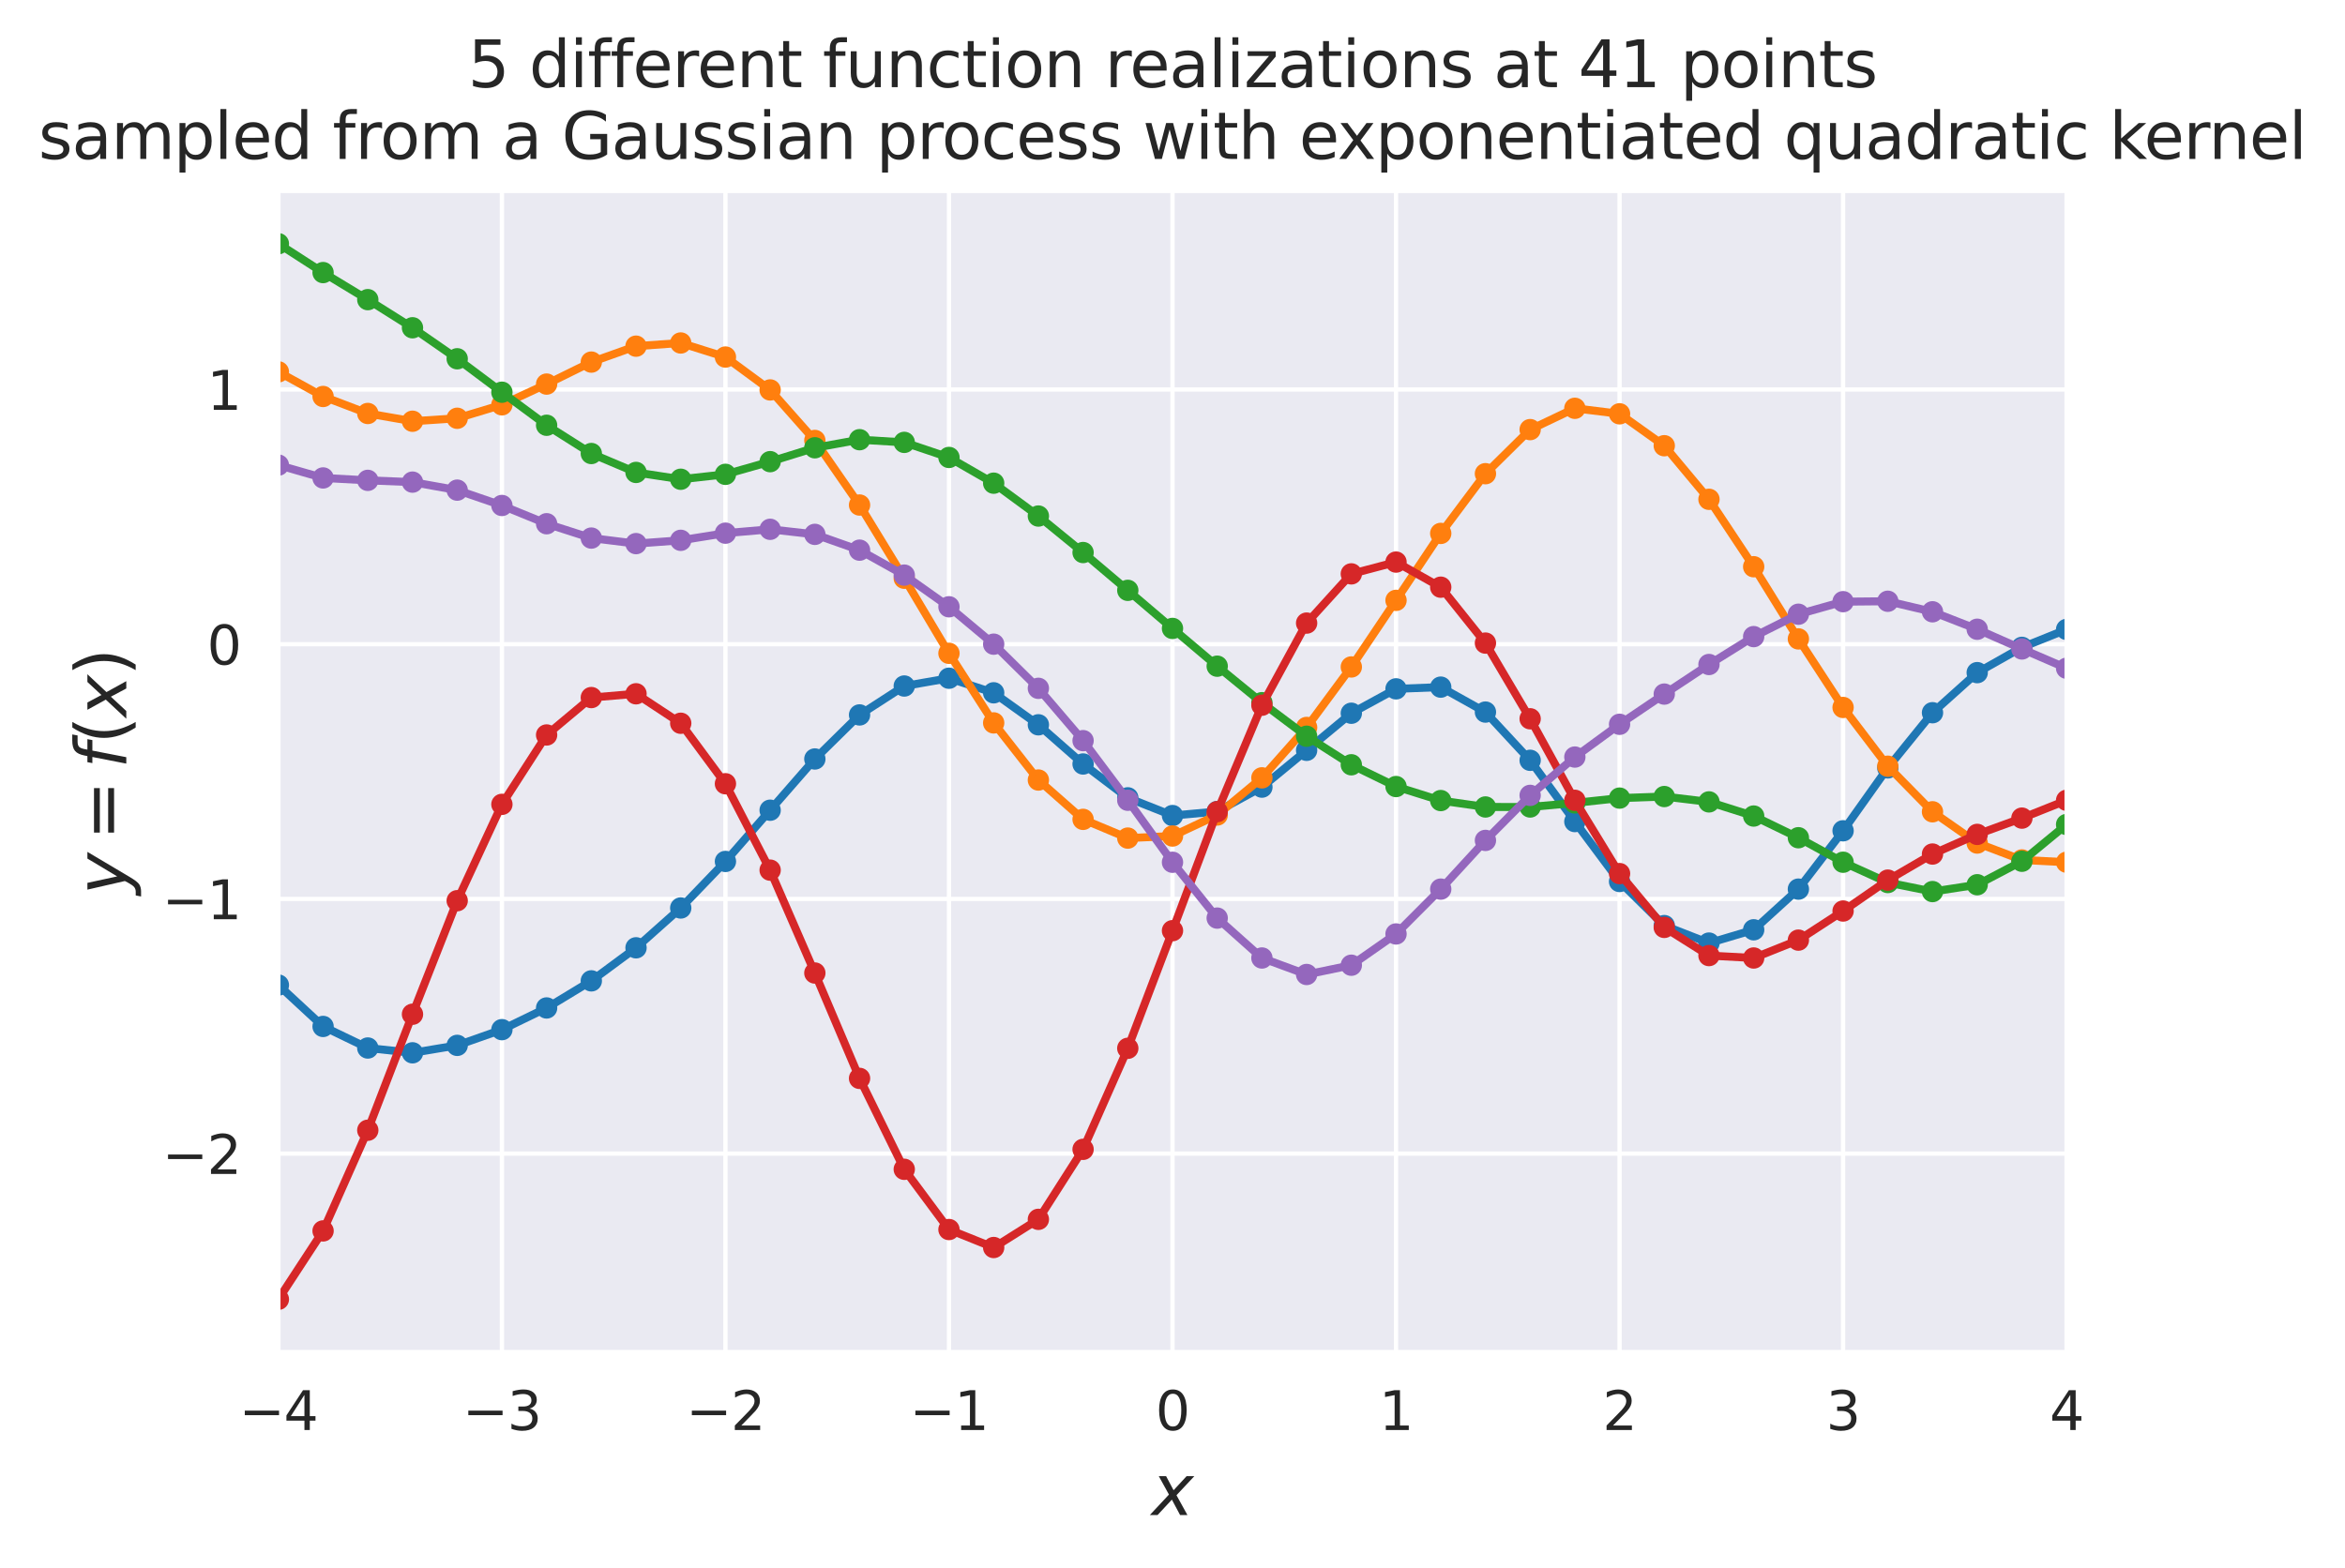 <?xml version="1.0" encoding="utf-8" standalone="no"?>
<!DOCTYPE svg PUBLIC "-//W3C//DTD SVG 1.1//EN"
  "http://www.w3.org/Graphics/SVG/1.1/DTD/svg11.dtd">
<svg height="293.655pt" version="1.1" viewBox="0 0 439.037 293.655" width="439.037pt" xmlns="http://www.w3.org/2000/svg" xmlns:xlink="http://www.w3.org/1999/xlink">
 <defs>
  <style type="text/css">*{stroke-linecap:butt;stroke-linejoin:round;}</style>
 </defs>
 <g id="figure_1">
  <g id="patch_1">
   <path d="M -0 293.655 
L 439.037 293.655 
L 439.037 0 
L -0 0 
z
" style="fill:#ffffff;"/>
  </g>
  <g id="axes_1">
   <g id="patch_2">
    <path d="M 52.118 253.196 
L 386.918 253.196 
L 386.918 35.755 
L 52.118 35.755 
z
" style="fill:#eaeaf2;"/>
   </g>
   <g id="matplotlib.axis_1">
    <g id="xtick_1">
     <g id="line2d_1">
      <path clip-path="url(#pc06d21ebf3)" d="M 52.118 253.196 
L 52.118 35.755 
" style="fill:none;stroke:#ffffff;stroke-linecap:round;stroke-width:0.8;"/>
     </g>
     <g id="text_1">
      <!-- −4 -->
      <g style="fill:#262626;" transform="translate(44.747 267.794)scale(0.1 -0.1)">
       <defs>
        <path d="M 678 2272 
L 4684 2272 
L 4684 1741 
L 678 1741 
L 678 2272 
z
" id="DejaVuSans-2212" transform="scale(0.016)"/>
        <path d="M 2419 4116 
L 825 1625 
L 2419 1625 
L 2419 4116 
z
M 2253 4666 
L 3047 4666 
L 3047 1625 
L 3713 1625 
L 3713 1100 
L 3047 1100 
L 3047 0 
L 2419 0 
L 2419 1100 
L 313 1100 
L 313 1709 
L 2253 4666 
z
" id="DejaVuSans-34" transform="scale(0.016)"/>
       </defs>
       <use xlink:href="#DejaVuSans-2212"/>
       <use x="83.789" xlink:href="#DejaVuSans-34"/>
      </g>
     </g>
    </g>
    <g id="xtick_2">
     <g id="line2d_2">
      <path clip-path="url(#pc06d21ebf3)" d="M 93.968 253.196 
L 93.968 35.755 
" style="fill:none;stroke:#ffffff;stroke-linecap:round;stroke-width:0.8;"/>
     </g>
     <g id="text_2">
      <!-- −3 -->
      <g style="fill:#262626;" transform="translate(86.597 267.794)scale(0.1 -0.1)">
       <defs>
        <path d="M 2597 2516 
Q 3050 2419 3304 2112 
Q 3559 1806 3559 1356 
Q 3559 666 3084 287 
Q 2609 -91 1734 -91 
Q 1441 -91 1130 -33 
Q 819 25 488 141 
L 488 750 
Q 750 597 1062 519 
Q 1375 441 1716 441 
Q 2309 441 2620 675 
Q 2931 909 2931 1356 
Q 2931 1769 2642 2001 
Q 2353 2234 1838 2234 
L 1294 2234 
L 1294 2753 
L 1863 2753 
Q 2328 2753 2575 2939 
Q 2822 3125 2822 3475 
Q 2822 3834 2567 4026 
Q 2313 4219 1838 4219 
Q 1578 4219 1281 4162 
Q 984 4106 628 3988 
L 628 4550 
Q 988 4650 1302 4700 
Q 1616 4750 1894 4750 
Q 2613 4750 3031 4423 
Q 3450 4097 3450 3541 
Q 3450 3153 3228 2886 
Q 3006 2619 2597 2516 
z
" id="DejaVuSans-33" transform="scale(0.016)"/>
       </defs>
       <use xlink:href="#DejaVuSans-2212"/>
       <use x="83.789" xlink:href="#DejaVuSans-33"/>
      </g>
     </g>
    </g>
    <g id="xtick_3">
     <g id="line2d_3">
      <path clip-path="url(#pc06d21ebf3)" d="M 135.818 253.196 
L 135.818 35.755 
" style="fill:none;stroke:#ffffff;stroke-linecap:round;stroke-width:0.8;"/>
     </g>
     <g id="text_3">
      <!-- −2 -->
      <g style="fill:#262626;" transform="translate(128.447 267.794)scale(0.1 -0.1)">
       <defs>
        <path d="M 1228 531 
L 3431 531 
L 3431 0 
L 469 0 
L 469 531 
Q 828 903 1448 1529 
Q 2069 2156 2228 2338 
Q 2531 2678 2651 2914 
Q 2772 3150 2772 3378 
Q 2772 3750 2511 3984 
Q 2250 4219 1831 4219 
Q 1534 4219 1204 4116 
Q 875 4013 500 3803 
L 500 4441 
Q 881 4594 1212 4672 
Q 1544 4750 1819 4750 
Q 2544 4750 2975 4387 
Q 3406 4025 3406 3419 
Q 3406 3131 3298 2873 
Q 3191 2616 2906 2266 
Q 2828 2175 2409 1742 
Q 1991 1309 1228 531 
z
" id="DejaVuSans-32" transform="scale(0.016)"/>
       </defs>
       <use xlink:href="#DejaVuSans-2212"/>
       <use x="83.789" xlink:href="#DejaVuSans-32"/>
      </g>
     </g>
    </g>
    <g id="xtick_4">
     <g id="line2d_4">
      <path clip-path="url(#pc06d21ebf3)" d="M 177.668 253.196 
L 177.668 35.755 
" style="fill:none;stroke:#ffffff;stroke-linecap:round;stroke-width:0.8;"/>
     </g>
     <g id="text_4">
      <!-- −1 -->
      <g style="fill:#262626;" transform="translate(170.297 267.794)scale(0.1 -0.1)">
       <defs>
        <path d="M 794 531 
L 1825 531 
L 1825 4091 
L 703 3866 
L 703 4441 
L 1819 4666 
L 2450 4666 
L 2450 531 
L 3481 531 
L 3481 0 
L 794 0 
L 794 531 
z
" id="DejaVuSans-31" transform="scale(0.016)"/>
       </defs>
       <use xlink:href="#DejaVuSans-2212"/>
       <use x="83.789" xlink:href="#DejaVuSans-31"/>
      </g>
     </g>
    </g>
    <g id="xtick_5">
     <g id="line2d_5">
      <path clip-path="url(#pc06d21ebf3)" d="M 219.518 253.196 
L 219.518 35.755 
" style="fill:none;stroke:#ffffff;stroke-linecap:round;stroke-width:0.8;"/>
     </g>
     <g id="text_5">
      <!-- 0 -->
      <g style="fill:#262626;" transform="translate(216.337 267.794)scale(0.1 -0.1)">
       <defs>
        <path d="M 2034 4250 
Q 1547 4250 1301 3770 
Q 1056 3291 1056 2328 
Q 1056 1369 1301 889 
Q 1547 409 2034 409 
Q 2525 409 2770 889 
Q 3016 1369 3016 2328 
Q 3016 3291 2770 3770 
Q 2525 4250 2034 4250 
z
M 2034 4750 
Q 2819 4750 3233 4129 
Q 3647 3509 3647 2328 
Q 3647 1150 3233 529 
Q 2819 -91 2034 -91 
Q 1250 -91 836 529 
Q 422 1150 422 2328 
Q 422 3509 836 4129 
Q 1250 4750 2034 4750 
z
" id="DejaVuSans-30" transform="scale(0.016)"/>
       </defs>
       <use xlink:href="#DejaVuSans-30"/>
      </g>
     </g>
    </g>
    <g id="xtick_6">
     <g id="line2d_6">
      <path clip-path="url(#pc06d21ebf3)" d="M 261.368 253.196 
L 261.368 35.755 
" style="fill:none;stroke:#ffffff;stroke-linecap:round;stroke-width:0.8;"/>
     </g>
     <g id="text_6">
      <!-- 1 -->
      <g style="fill:#262626;" transform="translate(258.187 267.794)scale(0.1 -0.1)">
       <use xlink:href="#DejaVuSans-31"/>
      </g>
     </g>
    </g>
    <g id="xtick_7">
     <g id="line2d_7">
      <path clip-path="url(#pc06d21ebf3)" d="M 303.218 253.196 
L 303.218 35.755 
" style="fill:none;stroke:#ffffff;stroke-linecap:round;stroke-width:0.8;"/>
     </g>
     <g id="text_7">
      <!-- 2 -->
      <g style="fill:#262626;" transform="translate(300.037 267.794)scale(0.1 -0.1)">
       <use xlink:href="#DejaVuSans-32"/>
      </g>
     </g>
    </g>
    <g id="xtick_8">
     <g id="line2d_8">
      <path clip-path="url(#pc06d21ebf3)" d="M 345.068 253.196 
L 345.068 35.755 
" style="fill:none;stroke:#ffffff;stroke-linecap:round;stroke-width:0.8;"/>
     </g>
     <g id="text_8">
      <!-- 3 -->
      <g style="fill:#262626;" transform="translate(341.887 267.794)scale(0.1 -0.1)">
       <use xlink:href="#DejaVuSans-33"/>
      </g>
     </g>
    </g>
    <g id="xtick_9">
     <g id="line2d_9">
      <path clip-path="url(#pc06d21ebf3)" d="M 386.918 253.196 
L 386.918 35.755 
" style="fill:none;stroke:#ffffff;stroke-linecap:round;stroke-width:0.8;"/>
     </g>
     <g id="text_9">
      <!-- 4 -->
      <g style="fill:#262626;" transform="translate(383.737 267.794)scale(0.1 -0.1)">
       <use xlink:href="#DejaVuSans-34"/>
      </g>
     </g>
    </g>
    <g id="text_10">
     <!-- $x$ -->
     <g style="fill:#262626;" transform="translate(215.618 283.752)scale(0.13 -0.13)">
      <defs>
       <path d="M 3841 3500 
L 2234 1784 
L 3219 0 
L 2559 0 
L 1819 1388 
L 531 0 
L -166 0 
L 1556 1844 
L 641 3500 
L 1300 3500 
L 1972 2234 
L 3144 3500 
L 3841 3500 
z
" id="DejaVuSans-Oblique-78" transform="scale(0.016)"/>
      </defs>
      <use transform="translate(0 0.312)" xlink:href="#DejaVuSans-Oblique-78"/>
     </g>
    </g>
   </g>
   <g id="matplotlib.axis_2">
    <g id="ytick_1">
     <g id="line2d_10">
      <path clip-path="url(#pc06d21ebf3)" d="M 52.118 216.033 
L 386.918 216.033 
" style="fill:none;stroke:#ffffff;stroke-linecap:round;stroke-width:0.8;"/>
     </g>
     <g id="text_11">
      <!-- −2 -->
      <g style="fill:#262626;" transform="translate(30.376 219.832)scale(0.1 -0.1)">
       <use xlink:href="#DejaVuSans-2212"/>
       <use x="83.789" xlink:href="#DejaVuSans-32"/>
      </g>
     </g>
    </g>
    <g id="ytick_2">
     <g id="line2d_11">
      <path clip-path="url(#pc06d21ebf3)" d="M 52.118 168.335 
L 386.918 168.335 
" style="fill:none;stroke:#ffffff;stroke-linecap:round;stroke-width:0.8;"/>
     </g>
     <g id="text_12">
      <!-- −1 -->
      <g style="fill:#262626;" transform="translate(30.376 172.134)scale(0.1 -0.1)">
       <use xlink:href="#DejaVuSans-2212"/>
       <use x="83.789" xlink:href="#DejaVuSans-31"/>
      </g>
     </g>
    </g>
    <g id="ytick_3">
     <g id="line2d_12">
      <path clip-path="url(#pc06d21ebf3)" d="M 52.118 120.638 
L 386.918 120.638 
" style="fill:none;stroke:#ffffff;stroke-linecap:round;stroke-width:0.8;"/>
     </g>
     <g id="text_13">
      <!-- 0 -->
      <g style="fill:#262626;" transform="translate(38.756 124.437)scale(0.1 -0.1)">
       <use xlink:href="#DejaVuSans-30"/>
      </g>
     </g>
    </g>
    <g id="ytick_4">
     <g id="line2d_13">
      <path clip-path="url(#pc06d21ebf3)" d="M 52.118 72.94 
L 386.918 72.94 
" style="fill:none;stroke:#ffffff;stroke-linecap:round;stroke-width:0.8;"/>
     </g>
     <g id="text_14">
      <!-- 1 -->
      <g style="fill:#262626;" transform="translate(38.756 76.739)scale(0.1 -0.1)">
       <use xlink:href="#DejaVuSans-31"/>
      </g>
     </g>
    </g>
    <g id="text_15">
     <!-- $y = f(x)$ -->
     <g style="fill:#262626;" transform="translate(23.646 167.55)rotate(-90)scale(0.13 -0.13)">
      <defs>
       <path d="M 1588 -325 
Q 1188 -997 936 -1164 
Q 684 -1331 294 -1331 
L -159 -1331 
L -63 -850 
L 269 -850 
Q 509 -850 678 -719 
Q 847 -588 1056 -206 
L 1234 128 
L 459 3500 
L 1069 3500 
L 1650 819 
L 3256 3500 
L 3859 3500 
L 1588 -325 
z
" id="DejaVuSans-Oblique-79" transform="scale(0.016)"/>
       <path d="M 678 2906 
L 4684 2906 
L 4684 2381 
L 678 2381 
L 678 2906 
z
M 678 1631 
L 4684 1631 
L 4684 1100 
L 678 1100 
L 678 1631 
z
" id="DejaVuSans-3d" transform="scale(0.016)"/>
       <path d="M 3059 4863 
L 2969 4384 
L 2419 4384 
Q 2106 4384 1964 4261 
Q 1822 4138 1753 3809 
L 1691 3500 
L 2638 3500 
L 2553 3053 
L 1606 3053 
L 1013 0 
L 434 0 
L 1031 3053 
L 481 3053 
L 563 3500 
L 1113 3500 
L 1159 3744 
Q 1278 4363 1576 4613 
Q 1875 4863 2516 4863 
L 3059 4863 
z
" id="DejaVuSans-Oblique-66" transform="scale(0.016)"/>
       <path d="M 1984 4856 
Q 1566 4138 1362 3434 
Q 1159 2731 1159 2009 
Q 1159 1288 1364 580 
Q 1569 -128 1984 -844 
L 1484 -844 
Q 1016 -109 783 600 
Q 550 1309 550 2009 
Q 550 2706 781 3412 
Q 1013 4119 1484 4856 
L 1984 4856 
z
" id="DejaVuSans-28" transform="scale(0.016)"/>
       <path d="M 513 4856 
L 1013 4856 
Q 1481 4119 1714 3412 
Q 1947 2706 1947 2009 
Q 1947 1309 1714 600 
Q 1481 -109 1013 -844 
L 513 -844 
Q 928 -128 1133 580 
Q 1338 1288 1338 2009 
Q 1338 2731 1133 3434 
Q 928 4138 513 4856 
z
" id="DejaVuSans-29" transform="scale(0.016)"/>
      </defs>
      <use transform="translate(0 0.016)" xlink:href="#DejaVuSans-Oblique-79"/>
      <use transform="translate(78.662 0.016)" xlink:href="#DejaVuSans-3d"/>
      <use transform="translate(181.934 0.016)" xlink:href="#DejaVuSans-Oblique-66"/>
      <use transform="translate(217.139 0.016)" xlink:href="#DejaVuSans-28"/>
      <use transform="translate(256.152 0.016)" xlink:href="#DejaVuSans-Oblique-78"/>
      <use transform="translate(315.332 0.016)" xlink:href="#DejaVuSans-29"/>
     </g>
    </g>
   </g>
   <g id="line2d_14">
    <path clip-path="url(#pc06d21ebf3)" d="M 52.118 184.465 
L 60.488 192.215 
L 68.858 196.252 
L 77.228 197.152 
L 85.598 195.759 
L 93.968 192.815 
L 102.338 188.752 
L 110.708 183.679 
L 119.078 177.488 
L 127.448 170.031 
L 135.818 161.317 
L 144.188 151.723 
L 152.558 142.129 
L 160.928 133.879 
L 169.298 128.465 
L 177.668 127.007 
L 186.038 129.736 
L 194.408 135.729 
L 202.778 143.067 
L 211.148 149.405 
L 219.518 152.721 
L 227.888 151.966 
L 236.258 147.399 
L 244.628 140.505 
L 252.998 133.563 
L 261.368 128.996 
L 269.738 128.673 
L 278.108 133.347 
L 286.478 142.378 
L 294.848 153.849 
L 303.218 165.074 
L 311.588 173.329 
L 319.958 176.603 
L 328.328 174.116 
L 336.698 166.5 
L 345.068 155.575 
L 353.438 143.796 
L 361.808 133.467 
L 370.178 125.959 
L 378.548 121.228 
L 386.918 117.866 
" style="fill:none;stroke:#1f77b4;stroke-linecap:round;stroke-width:1.5;"/>
    <defs>
     <path d="M 0 1.5 
C 0.398 1.5 0.779 1.342 1.061 1.061 
C 1.342 0.779 1.5 0.398 1.5 0 
C 1.5 -0.398 1.342 -0.779 1.061 -1.061 
C 0.779 -1.342 0.398 -1.5 0 -1.5 
C -0.398 -1.5 -0.779 -1.342 -1.061 -1.061 
C -1.342 -0.779 -1.5 -0.398 -1.5 0 
C -1.5 0.398 -1.342 0.779 -1.061 1.061 
C -0.779 1.342 -0.398 1.5 0 1.5 
z
" id="m291ca84bfa" style="stroke:#1f77b4;"/>
    </defs>
    <g clip-path="url(#pc06d21ebf3)">
     <use style="fill:#1f77b4;stroke:#1f77b4;" x="52.118" xlink:href="#m291ca84bfa" y="184.465"/>
     <use style="fill:#1f77b4;stroke:#1f77b4;" x="60.488" xlink:href="#m291ca84bfa" y="192.215"/>
     <use style="fill:#1f77b4;stroke:#1f77b4;" x="68.858" xlink:href="#m291ca84bfa" y="196.252"/>
     <use style="fill:#1f77b4;stroke:#1f77b4;" x="77.228" xlink:href="#m291ca84bfa" y="197.152"/>
     <use style="fill:#1f77b4;stroke:#1f77b4;" x="85.598" xlink:href="#m291ca84bfa" y="195.759"/>
     <use style="fill:#1f77b4;stroke:#1f77b4;" x="93.968" xlink:href="#m291ca84bfa" y="192.815"/>
     <use style="fill:#1f77b4;stroke:#1f77b4;" x="102.338" xlink:href="#m291ca84bfa" y="188.752"/>
     <use style="fill:#1f77b4;stroke:#1f77b4;" x="110.708" xlink:href="#m291ca84bfa" y="183.679"/>
     <use style="fill:#1f77b4;stroke:#1f77b4;" x="119.078" xlink:href="#m291ca84bfa" y="177.488"/>
     <use style="fill:#1f77b4;stroke:#1f77b4;" x="127.448" xlink:href="#m291ca84bfa" y="170.031"/>
     <use style="fill:#1f77b4;stroke:#1f77b4;" x="135.818" xlink:href="#m291ca84bfa" y="161.317"/>
     <use style="fill:#1f77b4;stroke:#1f77b4;" x="144.188" xlink:href="#m291ca84bfa" y="151.723"/>
     <use style="fill:#1f77b4;stroke:#1f77b4;" x="152.558" xlink:href="#m291ca84bfa" y="142.129"/>
     <use style="fill:#1f77b4;stroke:#1f77b4;" x="160.928" xlink:href="#m291ca84bfa" y="133.879"/>
     <use style="fill:#1f77b4;stroke:#1f77b4;" x="169.298" xlink:href="#m291ca84bfa" y="128.465"/>
     <use style="fill:#1f77b4;stroke:#1f77b4;" x="177.668" xlink:href="#m291ca84bfa" y="127.007"/>
     <use style="fill:#1f77b4;stroke:#1f77b4;" x="186.038" xlink:href="#m291ca84bfa" y="129.736"/>
     <use style="fill:#1f77b4;stroke:#1f77b4;" x="194.408" xlink:href="#m291ca84bfa" y="135.729"/>
     <use style="fill:#1f77b4;stroke:#1f77b4;" x="202.778" xlink:href="#m291ca84bfa" y="143.067"/>
     <use style="fill:#1f77b4;stroke:#1f77b4;" x="211.148" xlink:href="#m291ca84bfa" y="149.405"/>
     <use style="fill:#1f77b4;stroke:#1f77b4;" x="219.518" xlink:href="#m291ca84bfa" y="152.721"/>
     <use style="fill:#1f77b4;stroke:#1f77b4;" x="227.888" xlink:href="#m291ca84bfa" y="151.966"/>
     <use style="fill:#1f77b4;stroke:#1f77b4;" x="236.258" xlink:href="#m291ca84bfa" y="147.399"/>
     <use style="fill:#1f77b4;stroke:#1f77b4;" x="244.628" xlink:href="#m291ca84bfa" y="140.505"/>
     <use style="fill:#1f77b4;stroke:#1f77b4;" x="252.998" xlink:href="#m291ca84bfa" y="133.563"/>
     <use style="fill:#1f77b4;stroke:#1f77b4;" x="261.368" xlink:href="#m291ca84bfa" y="128.996"/>
     <use style="fill:#1f77b4;stroke:#1f77b4;" x="269.738" xlink:href="#m291ca84bfa" y="128.673"/>
     <use style="fill:#1f77b4;stroke:#1f77b4;" x="278.108" xlink:href="#m291ca84bfa" y="133.347"/>
     <use style="fill:#1f77b4;stroke:#1f77b4;" x="286.478" xlink:href="#m291ca84bfa" y="142.378"/>
     <use style="fill:#1f77b4;stroke:#1f77b4;" x="294.848" xlink:href="#m291ca84bfa" y="153.849"/>
     <use style="fill:#1f77b4;stroke:#1f77b4;" x="303.218" xlink:href="#m291ca84bfa" y="165.074"/>
     <use style="fill:#1f77b4;stroke:#1f77b4;" x="311.588" xlink:href="#m291ca84bfa" y="173.329"/>
     <use style="fill:#1f77b4;stroke:#1f77b4;" x="319.958" xlink:href="#m291ca84bfa" y="176.603"/>
     <use style="fill:#1f77b4;stroke:#1f77b4;" x="328.328" xlink:href="#m291ca84bfa" y="174.116"/>
     <use style="fill:#1f77b4;stroke:#1f77b4;" x="336.698" xlink:href="#m291ca84bfa" y="166.5"/>
     <use style="fill:#1f77b4;stroke:#1f77b4;" x="345.068" xlink:href="#m291ca84bfa" y="155.575"/>
     <use style="fill:#1f77b4;stroke:#1f77b4;" x="353.438" xlink:href="#m291ca84bfa" y="143.796"/>
     <use style="fill:#1f77b4;stroke:#1f77b4;" x="361.808" xlink:href="#m291ca84bfa" y="133.467"/>
     <use style="fill:#1f77b4;stroke:#1f77b4;" x="370.178" xlink:href="#m291ca84bfa" y="125.959"/>
     <use style="fill:#1f77b4;stroke:#1f77b4;" x="378.548" xlink:href="#m291ca84bfa" y="121.228"/>
     <use style="fill:#1f77b4;stroke:#1f77b4;" x="386.918" xlink:href="#m291ca84bfa" y="117.866"/>
    </g>
   </g>
   <g id="line2d_15">
    <path clip-path="url(#pc06d21ebf3)" d="M 52.118 69.632 
L 60.488 74.247 
L 68.858 77.429 
L 77.228 78.882 
L 85.598 78.326 
L 93.968 75.806 
L 102.338 71.924 
L 110.708 67.806 
L 119.078 64.823 
L 127.448 64.227 
L 135.818 66.86 
L 144.188 73.02 
L 152.558 82.48 
L 160.928 94.573 
L 169.298 108.282 
L 177.668 122.342 
L 186.038 135.372 
L 194.408 146.07 
L 202.778 153.437 
L 211.148 156.943 
L 219.518 156.556 
L 227.888 152.621 
L 236.258 145.66 
L 244.628 136.224 
L 252.998 124.895 
L 261.368 112.425 
L 269.738 99.888 
L 278.108 88.706 
L 286.478 80.448 
L 294.848 76.46 
L 303.218 77.492 
L 311.588 83.467 
L 319.958 93.501 
L 328.328 106.126 
L 336.698 119.642 
L 345.068 132.481 
L 353.438 143.485 
L 361.808 152.016 
L 370.178 157.87 
L 378.548 161.037 
L 386.918 161.463 
" style="fill:none;stroke:#ff7f0e;stroke-linecap:round;stroke-width:1.5;"/>
    <defs>
     <path d="M 0 1.5 
C 0.398 1.5 0.779 1.342 1.061 1.061 
C 1.342 0.779 1.5 0.398 1.5 0 
C 1.5 -0.398 1.342 -0.779 1.061 -1.061 
C 0.779 -1.342 0.398 -1.5 0 -1.5 
C -0.398 -1.5 -0.779 -1.342 -1.061 -1.061 
C -1.342 -0.779 -1.5 -0.398 -1.5 0 
C -1.5 0.398 -1.342 0.779 -1.061 1.061 
C -0.779 1.342 -0.398 1.5 0 1.5 
z
" id="macfd737d46" style="stroke:#ff7f0e;"/>
    </defs>
    <g clip-path="url(#pc06d21ebf3)">
     <use style="fill:#ff7f0e;stroke:#ff7f0e;" x="52.118" xlink:href="#macfd737d46" y="69.632"/>
     <use style="fill:#ff7f0e;stroke:#ff7f0e;" x="60.488" xlink:href="#macfd737d46" y="74.247"/>
     <use style="fill:#ff7f0e;stroke:#ff7f0e;" x="68.858" xlink:href="#macfd737d46" y="77.429"/>
     <use style="fill:#ff7f0e;stroke:#ff7f0e;" x="77.228" xlink:href="#macfd737d46" y="78.882"/>
     <use style="fill:#ff7f0e;stroke:#ff7f0e;" x="85.598" xlink:href="#macfd737d46" y="78.326"/>
     <use style="fill:#ff7f0e;stroke:#ff7f0e;" x="93.968" xlink:href="#macfd737d46" y="75.806"/>
     <use style="fill:#ff7f0e;stroke:#ff7f0e;" x="102.338" xlink:href="#macfd737d46" y="71.924"/>
     <use style="fill:#ff7f0e;stroke:#ff7f0e;" x="110.708" xlink:href="#macfd737d46" y="67.806"/>
     <use style="fill:#ff7f0e;stroke:#ff7f0e;" x="119.078" xlink:href="#macfd737d46" y="64.823"/>
     <use style="fill:#ff7f0e;stroke:#ff7f0e;" x="127.448" xlink:href="#macfd737d46" y="64.227"/>
     <use style="fill:#ff7f0e;stroke:#ff7f0e;" x="135.818" xlink:href="#macfd737d46" y="66.86"/>
     <use style="fill:#ff7f0e;stroke:#ff7f0e;" x="144.188" xlink:href="#macfd737d46" y="73.02"/>
     <use style="fill:#ff7f0e;stroke:#ff7f0e;" x="152.558" xlink:href="#macfd737d46" y="82.48"/>
     <use style="fill:#ff7f0e;stroke:#ff7f0e;" x="160.928" xlink:href="#macfd737d46" y="94.573"/>
     <use style="fill:#ff7f0e;stroke:#ff7f0e;" x="169.298" xlink:href="#macfd737d46" y="108.282"/>
     <use style="fill:#ff7f0e;stroke:#ff7f0e;" x="177.668" xlink:href="#macfd737d46" y="122.342"/>
     <use style="fill:#ff7f0e;stroke:#ff7f0e;" x="186.038" xlink:href="#macfd737d46" y="135.372"/>
     <use style="fill:#ff7f0e;stroke:#ff7f0e;" x="194.408" xlink:href="#macfd737d46" y="146.07"/>
     <use style="fill:#ff7f0e;stroke:#ff7f0e;" x="202.778" xlink:href="#macfd737d46" y="153.437"/>
     <use style="fill:#ff7f0e;stroke:#ff7f0e;" x="211.148" xlink:href="#macfd737d46" y="156.943"/>
     <use style="fill:#ff7f0e;stroke:#ff7f0e;" x="219.518" xlink:href="#macfd737d46" y="156.556"/>
     <use style="fill:#ff7f0e;stroke:#ff7f0e;" x="227.888" xlink:href="#macfd737d46" y="152.621"/>
     <use style="fill:#ff7f0e;stroke:#ff7f0e;" x="236.258" xlink:href="#macfd737d46" y="145.66"/>
     <use style="fill:#ff7f0e;stroke:#ff7f0e;" x="244.628" xlink:href="#macfd737d46" y="136.224"/>
     <use style="fill:#ff7f0e;stroke:#ff7f0e;" x="252.998" xlink:href="#macfd737d46" y="124.895"/>
     <use style="fill:#ff7f0e;stroke:#ff7f0e;" x="261.368" xlink:href="#macfd737d46" y="112.425"/>
     <use style="fill:#ff7f0e;stroke:#ff7f0e;" x="269.738" xlink:href="#macfd737d46" y="99.888"/>
     <use style="fill:#ff7f0e;stroke:#ff7f0e;" x="278.108" xlink:href="#macfd737d46" y="88.706"/>
     <use style="fill:#ff7f0e;stroke:#ff7f0e;" x="286.478" xlink:href="#macfd737d46" y="80.448"/>
     <use style="fill:#ff7f0e;stroke:#ff7f0e;" x="294.848" xlink:href="#macfd737d46" y="76.46"/>
     <use style="fill:#ff7f0e;stroke:#ff7f0e;" x="303.218" xlink:href="#macfd737d46" y="77.492"/>
     <use style="fill:#ff7f0e;stroke:#ff7f0e;" x="311.588" xlink:href="#macfd737d46" y="83.467"/>
     <use style="fill:#ff7f0e;stroke:#ff7f0e;" x="319.958" xlink:href="#macfd737d46" y="93.501"/>
     <use style="fill:#ff7f0e;stroke:#ff7f0e;" x="328.328" xlink:href="#macfd737d46" y="106.126"/>
     <use style="fill:#ff7f0e;stroke:#ff7f0e;" x="336.698" xlink:href="#macfd737d46" y="119.642"/>
     <use style="fill:#ff7f0e;stroke:#ff7f0e;" x="345.068" xlink:href="#macfd737d46" y="132.481"/>
     <use style="fill:#ff7f0e;stroke:#ff7f0e;" x="353.438" xlink:href="#macfd737d46" y="143.485"/>
     <use style="fill:#ff7f0e;stroke:#ff7f0e;" x="361.808" xlink:href="#macfd737d46" y="152.016"/>
     <use style="fill:#ff7f0e;stroke:#ff7f0e;" x="370.178" xlink:href="#macfd737d46" y="157.87"/>
     <use style="fill:#ff7f0e;stroke:#ff7f0e;" x="378.548" xlink:href="#macfd737d46" y="161.037"/>
     <use style="fill:#ff7f0e;stroke:#ff7f0e;" x="386.918" xlink:href="#macfd737d46" y="161.463"/>
    </g>
   </g>
   <g id="line2d_16">
    <path clip-path="url(#pc06d21ebf3)" d="M 52.118 45.639 
L 60.488 51.044 
L 68.858 56.111 
L 77.228 61.378 
L 85.598 67.184 
L 93.968 73.448 
L 102.338 79.637 
L 110.708 84.926 
L 119.078 88.469 
L 127.448 89.745 
L 135.818 88.824 
L 144.188 86.45 
L 152.558 83.853 
L 160.928 82.338 
L 169.298 82.842 
L 177.668 85.663 
L 186.038 90.481 
L 194.408 96.635 
L 202.778 103.469 
L 211.148 110.55 
L 219.518 117.681 
L 227.888 124.753 
L 236.258 131.587 
L 244.628 137.87 
L 252.998 143.215 
L 261.368 147.29 
L 269.738 149.915 
L 278.108 151.116 
L 286.478 151.119 
L 294.848 150.357 
L 303.218 149.456 
L 311.588 149.162 
L 319.958 150.165 
L 328.328 152.814 
L 336.698 156.875 
L 345.068 161.463 
L 353.438 165.264 
L 361.808 166.959 
L 370.178 165.678 
L 378.548 161.282 
L 386.918 154.398 
" style="fill:none;stroke:#2ca02c;stroke-linecap:round;stroke-width:1.5;"/>
    <defs>
     <path d="M 0 1.5 
C 0.398 1.5 0.779 1.342 1.061 1.061 
C 1.342 0.779 1.5 0.398 1.5 0 
C 1.5 -0.398 1.342 -0.779 1.061 -1.061 
C 0.779 -1.342 0.398 -1.5 0 -1.5 
C -0.398 -1.5 -0.779 -1.342 -1.061 -1.061 
C -1.342 -0.779 -1.5 -0.398 -1.5 0 
C -1.5 0.398 -1.342 0.779 -1.061 1.061 
C -0.779 1.342 -0.398 1.5 0 1.5 
z
" id="m2d2f9e3bac" style="stroke:#2ca02c;"/>
    </defs>
    <g clip-path="url(#pc06d21ebf3)">
     <use style="fill:#2ca02c;stroke:#2ca02c;" x="52.118" xlink:href="#m2d2f9e3bac" y="45.639"/>
     <use style="fill:#2ca02c;stroke:#2ca02c;" x="60.488" xlink:href="#m2d2f9e3bac" y="51.044"/>
     <use style="fill:#2ca02c;stroke:#2ca02c;" x="68.858" xlink:href="#m2d2f9e3bac" y="56.111"/>
     <use style="fill:#2ca02c;stroke:#2ca02c;" x="77.228" xlink:href="#m2d2f9e3bac" y="61.378"/>
     <use style="fill:#2ca02c;stroke:#2ca02c;" x="85.598" xlink:href="#m2d2f9e3bac" y="67.184"/>
     <use style="fill:#2ca02c;stroke:#2ca02c;" x="93.968" xlink:href="#m2d2f9e3bac" y="73.448"/>
     <use style="fill:#2ca02c;stroke:#2ca02c;" x="102.338" xlink:href="#m2d2f9e3bac" y="79.637"/>
     <use style="fill:#2ca02c;stroke:#2ca02c;" x="110.708" xlink:href="#m2d2f9e3bac" y="84.926"/>
     <use style="fill:#2ca02c;stroke:#2ca02c;" x="119.078" xlink:href="#m2d2f9e3bac" y="88.469"/>
     <use style="fill:#2ca02c;stroke:#2ca02c;" x="127.448" xlink:href="#m2d2f9e3bac" y="89.745"/>
     <use style="fill:#2ca02c;stroke:#2ca02c;" x="135.818" xlink:href="#m2d2f9e3bac" y="88.824"/>
     <use style="fill:#2ca02c;stroke:#2ca02c;" x="144.188" xlink:href="#m2d2f9e3bac" y="86.45"/>
     <use style="fill:#2ca02c;stroke:#2ca02c;" x="152.558" xlink:href="#m2d2f9e3bac" y="83.853"/>
     <use style="fill:#2ca02c;stroke:#2ca02c;" x="160.928" xlink:href="#m2d2f9e3bac" y="82.338"/>
     <use style="fill:#2ca02c;stroke:#2ca02c;" x="169.298" xlink:href="#m2d2f9e3bac" y="82.842"/>
     <use style="fill:#2ca02c;stroke:#2ca02c;" x="177.668" xlink:href="#m2d2f9e3bac" y="85.663"/>
     <use style="fill:#2ca02c;stroke:#2ca02c;" x="186.038" xlink:href="#m2d2f9e3bac" y="90.481"/>
     <use style="fill:#2ca02c;stroke:#2ca02c;" x="194.408" xlink:href="#m2d2f9e3bac" y="96.635"/>
     <use style="fill:#2ca02c;stroke:#2ca02c;" x="202.778" xlink:href="#m2d2f9e3bac" y="103.469"/>
     <use style="fill:#2ca02c;stroke:#2ca02c;" x="211.148" xlink:href="#m2d2f9e3bac" y="110.55"/>
     <use style="fill:#2ca02c;stroke:#2ca02c;" x="219.518" xlink:href="#m2d2f9e3bac" y="117.681"/>
     <use style="fill:#2ca02c;stroke:#2ca02c;" x="227.888" xlink:href="#m2d2f9e3bac" y="124.753"/>
     <use style="fill:#2ca02c;stroke:#2ca02c;" x="236.258" xlink:href="#m2d2f9e3bac" y="131.587"/>
     <use style="fill:#2ca02c;stroke:#2ca02c;" x="244.628" xlink:href="#m2d2f9e3bac" y="137.87"/>
     <use style="fill:#2ca02c;stroke:#2ca02c;" x="252.998" xlink:href="#m2d2f9e3bac" y="143.215"/>
     <use style="fill:#2ca02c;stroke:#2ca02c;" x="261.368" xlink:href="#m2d2f9e3bac" y="147.29"/>
     <use style="fill:#2ca02c;stroke:#2ca02c;" x="269.738" xlink:href="#m2d2f9e3bac" y="149.915"/>
     <use style="fill:#2ca02c;stroke:#2ca02c;" x="278.108" xlink:href="#m2d2f9e3bac" y="151.116"/>
     <use style="fill:#2ca02c;stroke:#2ca02c;" x="286.478" xlink:href="#m2d2f9e3bac" y="151.119"/>
     <use style="fill:#2ca02c;stroke:#2ca02c;" x="294.848" xlink:href="#m2d2f9e3bac" y="150.357"/>
     <use style="fill:#2ca02c;stroke:#2ca02c;" x="303.218" xlink:href="#m2d2f9e3bac" y="149.456"/>
     <use style="fill:#2ca02c;stroke:#2ca02c;" x="311.588" xlink:href="#m2d2f9e3bac" y="149.162"/>
     <use style="fill:#2ca02c;stroke:#2ca02c;" x="319.958" xlink:href="#m2d2f9e3bac" y="150.165"/>
     <use style="fill:#2ca02c;stroke:#2ca02c;" x="328.328" xlink:href="#m2d2f9e3bac" y="152.814"/>
     <use style="fill:#2ca02c;stroke:#2ca02c;" x="336.698" xlink:href="#m2d2f9e3bac" y="156.875"/>
     <use style="fill:#2ca02c;stroke:#2ca02c;" x="345.068" xlink:href="#m2d2f9e3bac" y="161.463"/>
     <use style="fill:#2ca02c;stroke:#2ca02c;" x="353.438" xlink:href="#m2d2f9e3bac" y="165.264"/>
     <use style="fill:#2ca02c;stroke:#2ca02c;" x="361.808" xlink:href="#m2d2f9e3bac" y="166.959"/>
     <use style="fill:#2ca02c;stroke:#2ca02c;" x="370.178" xlink:href="#m2d2f9e3bac" y="165.678"/>
     <use style="fill:#2ca02c;stroke:#2ca02c;" x="378.548" xlink:href="#m2d2f9e3bac" y="161.282"/>
     <use style="fill:#2ca02c;stroke:#2ca02c;" x="386.918" xlink:href="#m2d2f9e3bac" y="154.398"/>
    </g>
   </g>
   <g id="line2d_17">
    <path clip-path="url(#pc06d21ebf3)" d="M 52.118 243.312 
L 60.488 230.503 
L 68.858 211.652 
L 77.228 189.93 
L 85.598 168.667 
L 93.968 150.625 
L 102.338 137.633 
L 110.708 130.628 
L 119.078 129.92 
L 127.448 135.438 
L 135.818 146.766 
L 144.188 162.944 
L 152.558 182.21 
L 160.928 201.941 
L 169.298 218.967 
L 177.668 230.245 
L 186.038 233.612 
L 194.408 228.338 
L 202.778 215.229 
L 211.148 196.309 
L 219.518 174.282 
L 227.888 151.991 
L 236.258 132.061 
L 244.628 116.682 
L 252.998 107.465 
L 261.368 105.256 
L 269.738 109.957 
L 278.108 120.426 
L 286.478 134.601 
L 294.848 149.867 
L 303.218 163.591 
L 311.588 173.668 
L 319.958 178.943 
L 328.328 179.396 
L 336.698 176.05 
L 345.068 170.599 
L 353.438 164.813 
L 361.808 159.929 
L 370.178 156.25 
L 378.548 153.204 
L 386.918 149.866 
" style="fill:none;stroke:#d62728;stroke-linecap:round;stroke-width:1.5;"/>
    <defs>
     <path d="M 0 1.5 
C 0.398 1.5 0.779 1.342 1.061 1.061 
C 1.342 0.779 1.5 0.398 1.5 0 
C 1.5 -0.398 1.342 -0.779 1.061 -1.061 
C 0.779 -1.342 0.398 -1.5 0 -1.5 
C -0.398 -1.5 -0.779 -1.342 -1.061 -1.061 
C -1.342 -0.779 -1.5 -0.398 -1.5 0 
C -1.5 0.398 -1.342 0.779 -1.061 1.061 
C -0.779 1.342 -0.398 1.5 0 1.5 
z
" id="mf92545c04b" style="stroke:#d62728;"/>
    </defs>
    <g clip-path="url(#pc06d21ebf3)">
     <use style="fill:#d62728;stroke:#d62728;" x="52.118" xlink:href="#mf92545c04b" y="243.312"/>
     <use style="fill:#d62728;stroke:#d62728;" x="60.488" xlink:href="#mf92545c04b" y="230.503"/>
     <use style="fill:#d62728;stroke:#d62728;" x="68.858" xlink:href="#mf92545c04b" y="211.652"/>
     <use style="fill:#d62728;stroke:#d62728;" x="77.228" xlink:href="#mf92545c04b" y="189.93"/>
     <use style="fill:#d62728;stroke:#d62728;" x="85.598" xlink:href="#mf92545c04b" y="168.667"/>
     <use style="fill:#d62728;stroke:#d62728;" x="93.968" xlink:href="#mf92545c04b" y="150.625"/>
     <use style="fill:#d62728;stroke:#d62728;" x="102.338" xlink:href="#mf92545c04b" y="137.633"/>
     <use style="fill:#d62728;stroke:#d62728;" x="110.708" xlink:href="#mf92545c04b" y="130.628"/>
     <use style="fill:#d62728;stroke:#d62728;" x="119.078" xlink:href="#mf92545c04b" y="129.92"/>
     <use style="fill:#d62728;stroke:#d62728;" x="127.448" xlink:href="#mf92545c04b" y="135.438"/>
     <use style="fill:#d62728;stroke:#d62728;" x="135.818" xlink:href="#mf92545c04b" y="146.766"/>
     <use style="fill:#d62728;stroke:#d62728;" x="144.188" xlink:href="#mf92545c04b" y="162.944"/>
     <use style="fill:#d62728;stroke:#d62728;" x="152.558" xlink:href="#mf92545c04b" y="182.21"/>
     <use style="fill:#d62728;stroke:#d62728;" x="160.928" xlink:href="#mf92545c04b" y="201.941"/>
     <use style="fill:#d62728;stroke:#d62728;" x="169.298" xlink:href="#mf92545c04b" y="218.967"/>
     <use style="fill:#d62728;stroke:#d62728;" x="177.668" xlink:href="#mf92545c04b" y="230.245"/>
     <use style="fill:#d62728;stroke:#d62728;" x="186.038" xlink:href="#mf92545c04b" y="233.612"/>
     <use style="fill:#d62728;stroke:#d62728;" x="194.408" xlink:href="#mf92545c04b" y="228.338"/>
     <use style="fill:#d62728;stroke:#d62728;" x="202.778" xlink:href="#mf92545c04b" y="215.229"/>
     <use style="fill:#d62728;stroke:#d62728;" x="211.148" xlink:href="#mf92545c04b" y="196.309"/>
     <use style="fill:#d62728;stroke:#d62728;" x="219.518" xlink:href="#mf92545c04b" y="174.282"/>
     <use style="fill:#d62728;stroke:#d62728;" x="227.888" xlink:href="#mf92545c04b" y="151.991"/>
     <use style="fill:#d62728;stroke:#d62728;" x="236.258" xlink:href="#mf92545c04b" y="132.061"/>
     <use style="fill:#d62728;stroke:#d62728;" x="244.628" xlink:href="#mf92545c04b" y="116.682"/>
     <use style="fill:#d62728;stroke:#d62728;" x="252.998" xlink:href="#mf92545c04b" y="107.465"/>
     <use style="fill:#d62728;stroke:#d62728;" x="261.368" xlink:href="#mf92545c04b" y="105.256"/>
     <use style="fill:#d62728;stroke:#d62728;" x="269.738" xlink:href="#mf92545c04b" y="109.957"/>
     <use style="fill:#d62728;stroke:#d62728;" x="278.108" xlink:href="#mf92545c04b" y="120.426"/>
     <use style="fill:#d62728;stroke:#d62728;" x="286.478" xlink:href="#mf92545c04b" y="134.601"/>
     <use style="fill:#d62728;stroke:#d62728;" x="294.848" xlink:href="#mf92545c04b" y="149.867"/>
     <use style="fill:#d62728;stroke:#d62728;" x="303.218" xlink:href="#mf92545c04b" y="163.591"/>
     <use style="fill:#d62728;stroke:#d62728;" x="311.588" xlink:href="#mf92545c04b" y="173.668"/>
     <use style="fill:#d62728;stroke:#d62728;" x="319.958" xlink:href="#mf92545c04b" y="178.943"/>
     <use style="fill:#d62728;stroke:#d62728;" x="328.328" xlink:href="#mf92545c04b" y="179.396"/>
     <use style="fill:#d62728;stroke:#d62728;" x="336.698" xlink:href="#mf92545c04b" y="176.05"/>
     <use style="fill:#d62728;stroke:#d62728;" x="345.068" xlink:href="#mf92545c04b" y="170.599"/>
     <use style="fill:#d62728;stroke:#d62728;" x="353.438" xlink:href="#mf92545c04b" y="164.813"/>
     <use style="fill:#d62728;stroke:#d62728;" x="361.808" xlink:href="#mf92545c04b" y="159.929"/>
     <use style="fill:#d62728;stroke:#d62728;" x="370.178" xlink:href="#mf92545c04b" y="156.25"/>
     <use style="fill:#d62728;stroke:#d62728;" x="378.548" xlink:href="#mf92545c04b" y="153.204"/>
     <use style="fill:#d62728;stroke:#d62728;" x="386.918" xlink:href="#mf92545c04b" y="149.866"/>
    </g>
   </g>
   <g id="line2d_18">
    <path clip-path="url(#pc06d21ebf3)" d="M 52.118 87.096 
L 60.488 89.5 
L 68.858 89.953 
L 77.228 90.283 
L 85.598 91.784 
L 93.968 94.658 
L 102.338 98.076 
L 110.708 100.762 
L 119.078 101.798 
L 127.448 101.181 
L 135.818 99.842 
L 144.188 99.119 
L 152.558 100.067 
L 160.928 103.023 
L 169.298 107.698 
L 177.668 113.628 
L 186.038 120.629 
L 194.408 128.897 
L 202.778 138.695 
L 211.148 149.859 
L 219.518 161.47 
L 227.888 171.925 
L 236.258 179.397 
L 244.628 182.484 
L 252.998 180.749 
L 261.368 174.895 
L 269.738 166.497 
L 278.108 157.378 
L 286.478 148.944 
L 294.848 141.768 
L 303.218 135.634 
L 311.588 129.976 
L 319.958 124.436 
L 328.328 119.215 
L 336.698 115.022 
L 345.068 112.67 
L 353.438 112.592 
L 361.808 114.565 
L 370.178 117.833 
L 378.548 121.526 
L 386.918 125.136 
" style="fill:none;stroke:#9467bd;stroke-linecap:round;stroke-width:1.5;"/>
    <defs>
     <path d="M 0 1.5 
C 0.398 1.5 0.779 1.342 1.061 1.061 
C 1.342 0.779 1.5 0.398 1.5 0 
C 1.5 -0.398 1.342 -0.779 1.061 -1.061 
C 0.779 -1.342 0.398 -1.5 0 -1.5 
C -0.398 -1.5 -0.779 -1.342 -1.061 -1.061 
C -1.342 -0.779 -1.5 -0.398 -1.5 0 
C -1.5 0.398 -1.342 0.779 -1.061 1.061 
C -0.779 1.342 -0.398 1.5 0 1.5 
z
" id="m7afaac694b" style="stroke:#9467bd;"/>
    </defs>
    <g clip-path="url(#pc06d21ebf3)">
     <use style="fill:#9467bd;stroke:#9467bd;" x="52.118" xlink:href="#m7afaac694b" y="87.096"/>
     <use style="fill:#9467bd;stroke:#9467bd;" x="60.488" xlink:href="#m7afaac694b" y="89.5"/>
     <use style="fill:#9467bd;stroke:#9467bd;" x="68.858" xlink:href="#m7afaac694b" y="89.953"/>
     <use style="fill:#9467bd;stroke:#9467bd;" x="77.228" xlink:href="#m7afaac694b" y="90.283"/>
     <use style="fill:#9467bd;stroke:#9467bd;" x="85.598" xlink:href="#m7afaac694b" y="91.784"/>
     <use style="fill:#9467bd;stroke:#9467bd;" x="93.968" xlink:href="#m7afaac694b" y="94.658"/>
     <use style="fill:#9467bd;stroke:#9467bd;" x="102.338" xlink:href="#m7afaac694b" y="98.076"/>
     <use style="fill:#9467bd;stroke:#9467bd;" x="110.708" xlink:href="#m7afaac694b" y="100.762"/>
     <use style="fill:#9467bd;stroke:#9467bd;" x="119.078" xlink:href="#m7afaac694b" y="101.798"/>
     <use style="fill:#9467bd;stroke:#9467bd;" x="127.448" xlink:href="#m7afaac694b" y="101.181"/>
     <use style="fill:#9467bd;stroke:#9467bd;" x="135.818" xlink:href="#m7afaac694b" y="99.842"/>
     <use style="fill:#9467bd;stroke:#9467bd;" x="144.188" xlink:href="#m7afaac694b" y="99.119"/>
     <use style="fill:#9467bd;stroke:#9467bd;" x="152.558" xlink:href="#m7afaac694b" y="100.067"/>
     <use style="fill:#9467bd;stroke:#9467bd;" x="160.928" xlink:href="#m7afaac694b" y="103.023"/>
     <use style="fill:#9467bd;stroke:#9467bd;" x="169.298" xlink:href="#m7afaac694b" y="107.698"/>
     <use style="fill:#9467bd;stroke:#9467bd;" x="177.668" xlink:href="#m7afaac694b" y="113.628"/>
     <use style="fill:#9467bd;stroke:#9467bd;" x="186.038" xlink:href="#m7afaac694b" y="120.629"/>
     <use style="fill:#9467bd;stroke:#9467bd;" x="194.408" xlink:href="#m7afaac694b" y="128.897"/>
     <use style="fill:#9467bd;stroke:#9467bd;" x="202.778" xlink:href="#m7afaac694b" y="138.695"/>
     <use style="fill:#9467bd;stroke:#9467bd;" x="211.148" xlink:href="#m7afaac694b" y="149.859"/>
     <use style="fill:#9467bd;stroke:#9467bd;" x="219.518" xlink:href="#m7afaac694b" y="161.47"/>
     <use style="fill:#9467bd;stroke:#9467bd;" x="227.888" xlink:href="#m7afaac694b" y="171.925"/>
     <use style="fill:#9467bd;stroke:#9467bd;" x="236.258" xlink:href="#m7afaac694b" y="179.397"/>
     <use style="fill:#9467bd;stroke:#9467bd;" x="244.628" xlink:href="#m7afaac694b" y="182.484"/>
     <use style="fill:#9467bd;stroke:#9467bd;" x="252.998" xlink:href="#m7afaac694b" y="180.749"/>
     <use style="fill:#9467bd;stroke:#9467bd;" x="261.368" xlink:href="#m7afaac694b" y="174.895"/>
     <use style="fill:#9467bd;stroke:#9467bd;" x="269.738" xlink:href="#m7afaac694b" y="166.497"/>
     <use style="fill:#9467bd;stroke:#9467bd;" x="278.108" xlink:href="#m7afaac694b" y="157.378"/>
     <use style="fill:#9467bd;stroke:#9467bd;" x="286.478" xlink:href="#m7afaac694b" y="148.944"/>
     <use style="fill:#9467bd;stroke:#9467bd;" x="294.848" xlink:href="#m7afaac694b" y="141.768"/>
     <use style="fill:#9467bd;stroke:#9467bd;" x="303.218" xlink:href="#m7afaac694b" y="135.634"/>
     <use style="fill:#9467bd;stroke:#9467bd;" x="311.588" xlink:href="#m7afaac694b" y="129.976"/>
     <use style="fill:#9467bd;stroke:#9467bd;" x="319.958" xlink:href="#m7afaac694b" y="124.436"/>
     <use style="fill:#9467bd;stroke:#9467bd;" x="328.328" xlink:href="#m7afaac694b" y="119.215"/>
     <use style="fill:#9467bd;stroke:#9467bd;" x="336.698" xlink:href="#m7afaac694b" y="115.022"/>
     <use style="fill:#9467bd;stroke:#9467bd;" x="345.068" xlink:href="#m7afaac694b" y="112.67"/>
     <use style="fill:#9467bd;stroke:#9467bd;" x="353.438" xlink:href="#m7afaac694b" y="112.592"/>
     <use style="fill:#9467bd;stroke:#9467bd;" x="361.808" xlink:href="#m7afaac694b" y="114.565"/>
     <use style="fill:#9467bd;stroke:#9467bd;" x="370.178" xlink:href="#m7afaac694b" y="117.833"/>
     <use style="fill:#9467bd;stroke:#9467bd;" x="378.548" xlink:href="#m7afaac694b" y="121.526"/>
     <use style="fill:#9467bd;stroke:#9467bd;" x="386.918" xlink:href="#m7afaac694b" y="125.136"/>
    </g>
   </g>
   <g id="patch_3">
    <path d="M 52.118 253.196 
L 52.118 35.755 
" style="fill:none;stroke:#ffffff;stroke-linecap:square;stroke-linejoin:miter;stroke-width:0.8;"/>
   </g>
   <g id="patch_4">
    <path d="M 386.918 253.196 
L 386.918 35.755 
" style="fill:none;stroke:#ffffff;stroke-linecap:square;stroke-linejoin:miter;stroke-width:0.8;"/>
   </g>
   <g id="patch_5">
    <path d="M 52.118 253.196 
L 386.918 253.196 
" style="fill:none;stroke:#ffffff;stroke-linecap:square;stroke-linejoin:miter;stroke-width:0.8;"/>
   </g>
   <g id="patch_6">
    <path d="M 52.118 35.755 
L 386.918 35.755 
" style="fill:none;stroke:#ffffff;stroke-linecap:square;stroke-linejoin:miter;stroke-width:0.8;"/>
   </g>
   <g id="text_16">
    <!-- 5 different function realizations at 41 points -->
    <g style="fill:#262626;" transform="translate(87.61 16.318)scale(0.12 -0.12)">
     <defs>
      <path d="M 691 4666 
L 3169 4666 
L 3169 4134 
L 1269 4134 
L 1269 2991 
Q 1406 3038 1543 3061 
Q 1681 3084 1819 3084 
Q 2600 3084 3056 2656 
Q 3513 2228 3513 1497 
Q 3513 744 3044 326 
Q 2575 -91 1722 -91 
Q 1428 -91 1123 -41 
Q 819 9 494 109 
L 494 744 
Q 775 591 1075 516 
Q 1375 441 1709 441 
Q 2250 441 2565 725 
Q 2881 1009 2881 1497 
Q 2881 1984 2565 2268 
Q 2250 2553 1709 2553 
Q 1456 2553 1204 2497 
Q 953 2441 691 2322 
L 691 4666 
z
" id="DejaVuSans-35" transform="scale(0.016)"/>
      <path id="DejaVuSans-20" transform="scale(0.016)"/>
      <path d="M 2906 2969 
L 2906 4863 
L 3481 4863 
L 3481 0 
L 2906 0 
L 2906 525 
Q 2725 213 2448 61 
Q 2172 -91 1784 -91 
Q 1150 -91 751 415 
Q 353 922 353 1747 
Q 353 2572 751 3078 
Q 1150 3584 1784 3584 
Q 2172 3584 2448 3432 
Q 2725 3281 2906 2969 
z
M 947 1747 
Q 947 1113 1208 752 
Q 1469 391 1925 391 
Q 2381 391 2643 752 
Q 2906 1113 2906 1747 
Q 2906 2381 2643 2742 
Q 2381 3103 1925 3103 
Q 1469 3103 1208 2742 
Q 947 2381 947 1747 
z
" id="DejaVuSans-64" transform="scale(0.016)"/>
      <path d="M 603 3500 
L 1178 3500 
L 1178 0 
L 603 0 
L 603 3500 
z
M 603 4863 
L 1178 4863 
L 1178 4134 
L 603 4134 
L 603 4863 
z
" id="DejaVuSans-69" transform="scale(0.016)"/>
      <path d="M 2375 4863 
L 2375 4384 
L 1825 4384 
Q 1516 4384 1395 4259 
Q 1275 4134 1275 3809 
L 1275 3500 
L 2222 3500 
L 2222 3053 
L 1275 3053 
L 1275 0 
L 697 0 
L 697 3053 
L 147 3053 
L 147 3500 
L 697 3500 
L 697 3744 
Q 697 4328 969 4595 
Q 1241 4863 1831 4863 
L 2375 4863 
z
" id="DejaVuSans-66" transform="scale(0.016)"/>
      <path d="M 3597 1894 
L 3597 1613 
L 953 1613 
Q 991 1019 1311 708 
Q 1631 397 2203 397 
Q 2534 397 2845 478 
Q 3156 559 3463 722 
L 3463 178 
Q 3153 47 2828 -22 
Q 2503 -91 2169 -91 
Q 1331 -91 842 396 
Q 353 884 353 1716 
Q 353 2575 817 3079 
Q 1281 3584 2069 3584 
Q 2775 3584 3186 3129 
Q 3597 2675 3597 1894 
z
M 3022 2063 
Q 3016 2534 2758 2815 
Q 2500 3097 2075 3097 
Q 1594 3097 1305 2825 
Q 1016 2553 972 2059 
L 3022 2063 
z
" id="DejaVuSans-65" transform="scale(0.016)"/>
      <path d="M 2631 2963 
Q 2534 3019 2420 3045 
Q 2306 3072 2169 3072 
Q 1681 3072 1420 2755 
Q 1159 2438 1159 1844 
L 1159 0 
L 581 0 
L 581 3500 
L 1159 3500 
L 1159 2956 
Q 1341 3275 1631 3429 
Q 1922 3584 2338 3584 
Q 2397 3584 2469 3576 
Q 2541 3569 2628 3553 
L 2631 2963 
z
" id="DejaVuSans-72" transform="scale(0.016)"/>
      <path d="M 3513 2113 
L 3513 0 
L 2938 0 
L 2938 2094 
Q 2938 2591 2744 2837 
Q 2550 3084 2163 3084 
Q 1697 3084 1428 2787 
Q 1159 2491 1159 1978 
L 1159 0 
L 581 0 
L 581 3500 
L 1159 3500 
L 1159 2956 
Q 1366 3272 1645 3428 
Q 1925 3584 2291 3584 
Q 2894 3584 3203 3211 
Q 3513 2838 3513 2113 
z
" id="DejaVuSans-6e" transform="scale(0.016)"/>
      <path d="M 1172 4494 
L 1172 3500 
L 2356 3500 
L 2356 3053 
L 1172 3053 
L 1172 1153 
Q 1172 725 1289 603 
Q 1406 481 1766 481 
L 2356 481 
L 2356 0 
L 1766 0 
Q 1100 0 847 248 
Q 594 497 594 1153 
L 594 3053 
L 172 3053 
L 172 3500 
L 594 3500 
L 594 4494 
L 1172 4494 
z
" id="DejaVuSans-74" transform="scale(0.016)"/>
      <path d="M 544 1381 
L 544 3500 
L 1119 3500 
L 1119 1403 
Q 1119 906 1312 657 
Q 1506 409 1894 409 
Q 2359 409 2629 706 
Q 2900 1003 2900 1516 
L 2900 3500 
L 3475 3500 
L 3475 0 
L 2900 0 
L 2900 538 
Q 2691 219 2414 64 
Q 2138 -91 1772 -91 
Q 1169 -91 856 284 
Q 544 659 544 1381 
z
M 1991 3584 
L 1991 3584 
z
" id="DejaVuSans-75" transform="scale(0.016)"/>
      <path d="M 3122 3366 
L 3122 2828 
Q 2878 2963 2633 3030 
Q 2388 3097 2138 3097 
Q 1578 3097 1268 2742 
Q 959 2388 959 1747 
Q 959 1106 1268 751 
Q 1578 397 2138 397 
Q 2388 397 2633 464 
Q 2878 531 3122 666 
L 3122 134 
Q 2881 22 2623 -34 
Q 2366 -91 2075 -91 
Q 1284 -91 818 406 
Q 353 903 353 1747 
Q 353 2603 823 3093 
Q 1294 3584 2113 3584 
Q 2378 3584 2631 3529 
Q 2884 3475 3122 3366 
z
" id="DejaVuSans-63" transform="scale(0.016)"/>
      <path d="M 1959 3097 
Q 1497 3097 1228 2736 
Q 959 2375 959 1747 
Q 959 1119 1226 758 
Q 1494 397 1959 397 
Q 2419 397 2687 759 
Q 2956 1122 2956 1747 
Q 2956 2369 2687 2733 
Q 2419 3097 1959 3097 
z
M 1959 3584 
Q 2709 3584 3137 3096 
Q 3566 2609 3566 1747 
Q 3566 888 3137 398 
Q 2709 -91 1959 -91 
Q 1206 -91 779 398 
Q 353 888 353 1747 
Q 353 2609 779 3096 
Q 1206 3584 1959 3584 
z
" id="DejaVuSans-6f" transform="scale(0.016)"/>
      <path d="M 2194 1759 
Q 1497 1759 1228 1600 
Q 959 1441 959 1056 
Q 959 750 1161 570 
Q 1363 391 1709 391 
Q 2188 391 2477 730 
Q 2766 1069 2766 1631 
L 2766 1759 
L 2194 1759 
z
M 3341 1997 
L 3341 0 
L 2766 0 
L 2766 531 
Q 2569 213 2275 61 
Q 1981 -91 1556 -91 
Q 1019 -91 701 211 
Q 384 513 384 1019 
Q 384 1609 779 1909 
Q 1175 2209 1959 2209 
L 2766 2209 
L 2766 2266 
Q 2766 2663 2505 2880 
Q 2244 3097 1772 3097 
Q 1472 3097 1187 3025 
Q 903 2953 641 2809 
L 641 3341 
Q 956 3463 1253 3523 
Q 1550 3584 1831 3584 
Q 2591 3584 2966 3190 
Q 3341 2797 3341 1997 
z
" id="DejaVuSans-61" transform="scale(0.016)"/>
      <path d="M 603 4863 
L 1178 4863 
L 1178 0 
L 603 0 
L 603 4863 
z
" id="DejaVuSans-6c" transform="scale(0.016)"/>
      <path d="M 353 3500 
L 3084 3500 
L 3084 2975 
L 922 459 
L 3084 459 
L 3084 0 
L 275 0 
L 275 525 
L 2438 3041 
L 353 3041 
L 353 3500 
z
" id="DejaVuSans-7a" transform="scale(0.016)"/>
      <path d="M 2834 3397 
L 2834 2853 
Q 2591 2978 2328 3040 
Q 2066 3103 1784 3103 
Q 1356 3103 1142 2972 
Q 928 2841 928 2578 
Q 928 2378 1081 2264 
Q 1234 2150 1697 2047 
L 1894 2003 
Q 2506 1872 2764 1633 
Q 3022 1394 3022 966 
Q 3022 478 2636 193 
Q 2250 -91 1575 -91 
Q 1294 -91 989 -36 
Q 684 19 347 128 
L 347 722 
Q 666 556 975 473 
Q 1284 391 1588 391 
Q 1994 391 2212 530 
Q 2431 669 2431 922 
Q 2431 1156 2273 1281 
Q 2116 1406 1581 1522 
L 1381 1569 
Q 847 1681 609 1914 
Q 372 2147 372 2553 
Q 372 3047 722 3315 
Q 1072 3584 1716 3584 
Q 2034 3584 2315 3537 
Q 2597 3491 2834 3397 
z
" id="DejaVuSans-73" transform="scale(0.016)"/>
      <path d="M 1159 525 
L 1159 -1331 
L 581 -1331 
L 581 3500 
L 1159 3500 
L 1159 2969 
Q 1341 3281 1617 3432 
Q 1894 3584 2278 3584 
Q 2916 3584 3314 3078 
Q 3713 2572 3713 1747 
Q 3713 922 3314 415 
Q 2916 -91 2278 -91 
Q 1894 -91 1617 61 
Q 1341 213 1159 525 
z
M 3116 1747 
Q 3116 2381 2855 2742 
Q 2594 3103 2138 3103 
Q 1681 3103 1420 2742 
Q 1159 2381 1159 1747 
Q 1159 1113 1420 752 
Q 1681 391 2138 391 
Q 2594 391 2855 752 
Q 3116 1113 3116 1747 
z
" id="DejaVuSans-70" transform="scale(0.016)"/>
     </defs>
     <use xlink:href="#DejaVuSans-35"/>
     <use x="63.623" xlink:href="#DejaVuSans-20"/>
     <use x="95.41" xlink:href="#DejaVuSans-64"/>
     <use x="158.887" xlink:href="#DejaVuSans-69"/>
     <use x="186.67" xlink:href="#DejaVuSans-66"/>
     <use x="221.875" xlink:href="#DejaVuSans-66"/>
     <use x="257.08" xlink:href="#DejaVuSans-65"/>
     <use x="318.604" xlink:href="#DejaVuSans-72"/>
     <use x="357.467" xlink:href="#DejaVuSans-65"/>
     <use x="418.99" xlink:href="#DejaVuSans-6e"/>
     <use x="482.369" xlink:href="#DejaVuSans-74"/>
     <use x="521.578" xlink:href="#DejaVuSans-20"/>
     <use x="553.365" xlink:href="#DejaVuSans-66"/>
     <use x="588.57" xlink:href="#DejaVuSans-75"/>
     <use x="651.949" xlink:href="#DejaVuSans-6e"/>
     <use x="715.328" xlink:href="#DejaVuSans-63"/>
     <use x="770.309" xlink:href="#DejaVuSans-74"/>
     <use x="809.518" xlink:href="#DejaVuSans-69"/>
     <use x="837.301" xlink:href="#DejaVuSans-6f"/>
     <use x="898.482" xlink:href="#DejaVuSans-6e"/>
     <use x="961.861" xlink:href="#DejaVuSans-20"/>
     <use x="993.648" xlink:href="#DejaVuSans-72"/>
     <use x="1032.512" xlink:href="#DejaVuSans-65"/>
     <use x="1094.035" xlink:href="#DejaVuSans-61"/>
     <use x="1155.314" xlink:href="#DejaVuSans-6c"/>
     <use x="1183.098" xlink:href="#DejaVuSans-69"/>
     <use x="1210.881" xlink:href="#DejaVuSans-7a"/>
     <use x="1263.371" xlink:href="#DejaVuSans-61"/>
     <use x="1324.65" xlink:href="#DejaVuSans-74"/>
     <use x="1363.859" xlink:href="#DejaVuSans-69"/>
     <use x="1391.643" xlink:href="#DejaVuSans-6f"/>
     <use x="1452.824" xlink:href="#DejaVuSans-6e"/>
     <use x="1516.203" xlink:href="#DejaVuSans-73"/>
     <use x="1568.303" xlink:href="#DejaVuSans-20"/>
     <use x="1600.09" xlink:href="#DejaVuSans-61"/>
     <use x="1661.369" xlink:href="#DejaVuSans-74"/>
     <use x="1700.578" xlink:href="#DejaVuSans-20"/>
     <use x="1732.365" xlink:href="#DejaVuSans-34"/>
     <use x="1795.988" xlink:href="#DejaVuSans-31"/>
     <use x="1859.611" xlink:href="#DejaVuSans-20"/>
     <use x="1891.398" xlink:href="#DejaVuSans-70"/>
     <use x="1954.875" xlink:href="#DejaVuSans-6f"/>
     <use x="2016.057" xlink:href="#DejaVuSans-69"/>
     <use x="2043.84" xlink:href="#DejaVuSans-6e"/>
     <use x="2107.219" xlink:href="#DejaVuSans-74"/>
     <use x="2146.428" xlink:href="#DejaVuSans-73"/>
    </g>
    <!-- sampled from a Gaussian process with exponentiated quadratic kernel -->
    <g style="fill:#262626;" transform="translate(7.2 29.756)scale(0.12 -0.12)">
     <defs>
      <path d="M 3328 2828 
Q 3544 3216 3844 3400 
Q 4144 3584 4550 3584 
Q 5097 3584 5394 3201 
Q 5691 2819 5691 2113 
L 5691 0 
L 5113 0 
L 5113 2094 
Q 5113 2597 4934 2840 
Q 4756 3084 4391 3084 
Q 3944 3084 3684 2787 
Q 3425 2491 3425 1978 
L 3425 0 
L 2847 0 
L 2847 2094 
Q 2847 2600 2669 2842 
Q 2491 3084 2119 3084 
Q 1678 3084 1418 2786 
Q 1159 2488 1159 1978 
L 1159 0 
L 581 0 
L 581 3500 
L 1159 3500 
L 1159 2956 
Q 1356 3278 1631 3431 
Q 1906 3584 2284 3584 
Q 2666 3584 2933 3390 
Q 3200 3197 3328 2828 
z
" id="DejaVuSans-6d" transform="scale(0.016)"/>
      <path d="M 3809 666 
L 3809 1919 
L 2778 1919 
L 2778 2438 
L 4434 2438 
L 4434 434 
Q 4069 175 3628 42 
Q 3188 -91 2688 -91 
Q 1594 -91 976 548 
Q 359 1188 359 2328 
Q 359 3472 976 4111 
Q 1594 4750 2688 4750 
Q 3144 4750 3555 4637 
Q 3966 4525 4313 4306 
L 4313 3634 
Q 3963 3931 3569 4081 
Q 3175 4231 2741 4231 
Q 1884 4231 1454 3753 
Q 1025 3275 1025 2328 
Q 1025 1384 1454 906 
Q 1884 428 2741 428 
Q 3075 428 3337 486 
Q 3600 544 3809 666 
z
" id="DejaVuSans-47" transform="scale(0.016)"/>
      <path d="M 269 3500 
L 844 3500 
L 1563 769 
L 2278 3500 
L 2956 3500 
L 3675 769 
L 4391 3500 
L 4966 3500 
L 4050 0 
L 3372 0 
L 2619 2869 
L 1863 0 
L 1184 0 
L 269 3500 
z
" id="DejaVuSans-77" transform="scale(0.016)"/>
      <path d="M 3513 2113 
L 3513 0 
L 2938 0 
L 2938 2094 
Q 2938 2591 2744 2837 
Q 2550 3084 2163 3084 
Q 1697 3084 1428 2787 
Q 1159 2491 1159 1978 
L 1159 0 
L 581 0 
L 581 4863 
L 1159 4863 
L 1159 2956 
Q 1366 3272 1645 3428 
Q 1925 3584 2291 3584 
Q 2894 3584 3203 3211 
Q 3513 2838 3513 2113 
z
" id="DejaVuSans-68" transform="scale(0.016)"/>
      <path d="M 3513 3500 
L 2247 1797 
L 3578 0 
L 2900 0 
L 1881 1375 
L 863 0 
L 184 0 
L 1544 1831 
L 300 3500 
L 978 3500 
L 1906 2253 
L 2834 3500 
L 3513 3500 
z
" id="DejaVuSans-78" transform="scale(0.016)"/>
      <path d="M 947 1747 
Q 947 1113 1208 752 
Q 1469 391 1925 391 
Q 2381 391 2643 752 
Q 2906 1113 2906 1747 
Q 2906 2381 2643 2742 
Q 2381 3103 1925 3103 
Q 1469 3103 1208 2742 
Q 947 2381 947 1747 
z
M 2906 525 
Q 2725 213 2448 61 
Q 2172 -91 1784 -91 
Q 1150 -91 751 415 
Q 353 922 353 1747 
Q 353 2572 751 3078 
Q 1150 3584 1784 3584 
Q 2172 3584 2448 3432 
Q 2725 3281 2906 2969 
L 2906 3500 
L 3481 3500 
L 3481 -1331 
L 2906 -1331 
L 2906 525 
z
" id="DejaVuSans-71" transform="scale(0.016)"/>
      <path d="M 581 4863 
L 1159 4863 
L 1159 1991 
L 2875 3500 
L 3609 3500 
L 1753 1863 
L 3688 0 
L 2938 0 
L 1159 1709 
L 1159 0 
L 581 0 
L 581 4863 
z
" id="DejaVuSans-6b" transform="scale(0.016)"/>
     </defs>
     <use xlink:href="#DejaVuSans-73"/>
     <use x="52.1" xlink:href="#DejaVuSans-61"/>
     <use x="113.379" xlink:href="#DejaVuSans-6d"/>
     <use x="210.791" xlink:href="#DejaVuSans-70"/>
     <use x="274.268" xlink:href="#DejaVuSans-6c"/>
     <use x="302.051" xlink:href="#DejaVuSans-65"/>
     <use x="363.574" xlink:href="#DejaVuSans-64"/>
     <use x="427.051" xlink:href="#DejaVuSans-20"/>
     <use x="458.838" xlink:href="#DejaVuSans-66"/>
     <use x="494.043" xlink:href="#DejaVuSans-72"/>
     <use x="532.906" xlink:href="#DejaVuSans-6f"/>
     <use x="594.088" xlink:href="#DejaVuSans-6d"/>
     <use x="691.5" xlink:href="#DejaVuSans-20"/>
     <use x="723.287" xlink:href="#DejaVuSans-61"/>
     <use x="784.566" xlink:href="#DejaVuSans-20"/>
     <use x="816.354" xlink:href="#DejaVuSans-47"/>
     <use x="893.844" xlink:href="#DejaVuSans-61"/>
     <use x="955.123" xlink:href="#DejaVuSans-75"/>
     <use x="1018.502" xlink:href="#DejaVuSans-73"/>
     <use x="1070.602" xlink:href="#DejaVuSans-73"/>
     <use x="1122.701" xlink:href="#DejaVuSans-69"/>
     <use x="1150.484" xlink:href="#DejaVuSans-61"/>
     <use x="1211.764" xlink:href="#DejaVuSans-6e"/>
     <use x="1275.143" xlink:href="#DejaVuSans-20"/>
     <use x="1306.93" xlink:href="#DejaVuSans-70"/>
     <use x="1370.406" xlink:href="#DejaVuSans-72"/>
     <use x="1409.27" xlink:href="#DejaVuSans-6f"/>
     <use x="1470.451" xlink:href="#DejaVuSans-63"/>
     <use x="1525.432" xlink:href="#DejaVuSans-65"/>
     <use x="1586.955" xlink:href="#DejaVuSans-73"/>
     <use x="1639.055" xlink:href="#DejaVuSans-73"/>
     <use x="1691.154" xlink:href="#DejaVuSans-20"/>
     <use x="1722.941" xlink:href="#DejaVuSans-77"/>
     <use x="1804.729" xlink:href="#DejaVuSans-69"/>
     <use x="1832.512" xlink:href="#DejaVuSans-74"/>
     <use x="1871.721" xlink:href="#DejaVuSans-68"/>
     <use x="1935.1" xlink:href="#DejaVuSans-20"/>
     <use x="1966.887" xlink:href="#DejaVuSans-65"/>
     <use x="2026.66" xlink:href="#DejaVuSans-78"/>
     <use x="2085.84" xlink:href="#DejaVuSans-70"/>
     <use x="2149.316" xlink:href="#DejaVuSans-6f"/>
     <use x="2210.498" xlink:href="#DejaVuSans-6e"/>
     <use x="2273.877" xlink:href="#DejaVuSans-65"/>
     <use x="2335.4" xlink:href="#DejaVuSans-6e"/>
     <use x="2398.779" xlink:href="#DejaVuSans-74"/>
     <use x="2437.988" xlink:href="#DejaVuSans-69"/>
     <use x="2465.771" xlink:href="#DejaVuSans-61"/>
     <use x="2527.051" xlink:href="#DejaVuSans-74"/>
     <use x="2566.26" xlink:href="#DejaVuSans-65"/>
     <use x="2627.783" xlink:href="#DejaVuSans-64"/>
     <use x="2691.26" xlink:href="#DejaVuSans-20"/>
     <use x="2723.047" xlink:href="#DejaVuSans-71"/>
     <use x="2786.523" xlink:href="#DejaVuSans-75"/>
     <use x="2849.902" xlink:href="#DejaVuSans-61"/>
     <use x="2911.182" xlink:href="#DejaVuSans-64"/>
     <use x="2974.658" xlink:href="#DejaVuSans-72"/>
     <use x="3015.771" xlink:href="#DejaVuSans-61"/>
     <use x="3077.051" xlink:href="#DejaVuSans-74"/>
     <use x="3116.26" xlink:href="#DejaVuSans-69"/>
     <use x="3144.043" xlink:href="#DejaVuSans-63"/>
     <use x="3199.023" xlink:href="#DejaVuSans-20"/>
     <use x="3230.811" xlink:href="#DejaVuSans-6b"/>
     <use x="3285.096" xlink:href="#DejaVuSans-65"/>
     <use x="3346.619" xlink:href="#DejaVuSans-72"/>
     <use x="3385.982" xlink:href="#DejaVuSans-6e"/>
     <use x="3449.361" xlink:href="#DejaVuSans-65"/>
     <use x="3510.885" xlink:href="#DejaVuSans-6c"/>
    </g>
   </g>
  </g>
 </g>
 <defs>
  <clipPath id="pc06d21ebf3">
   <rect height="217.44" width="334.8" x="52.118" y="35.755"/>
  </clipPath>
 </defs>
</svg>
